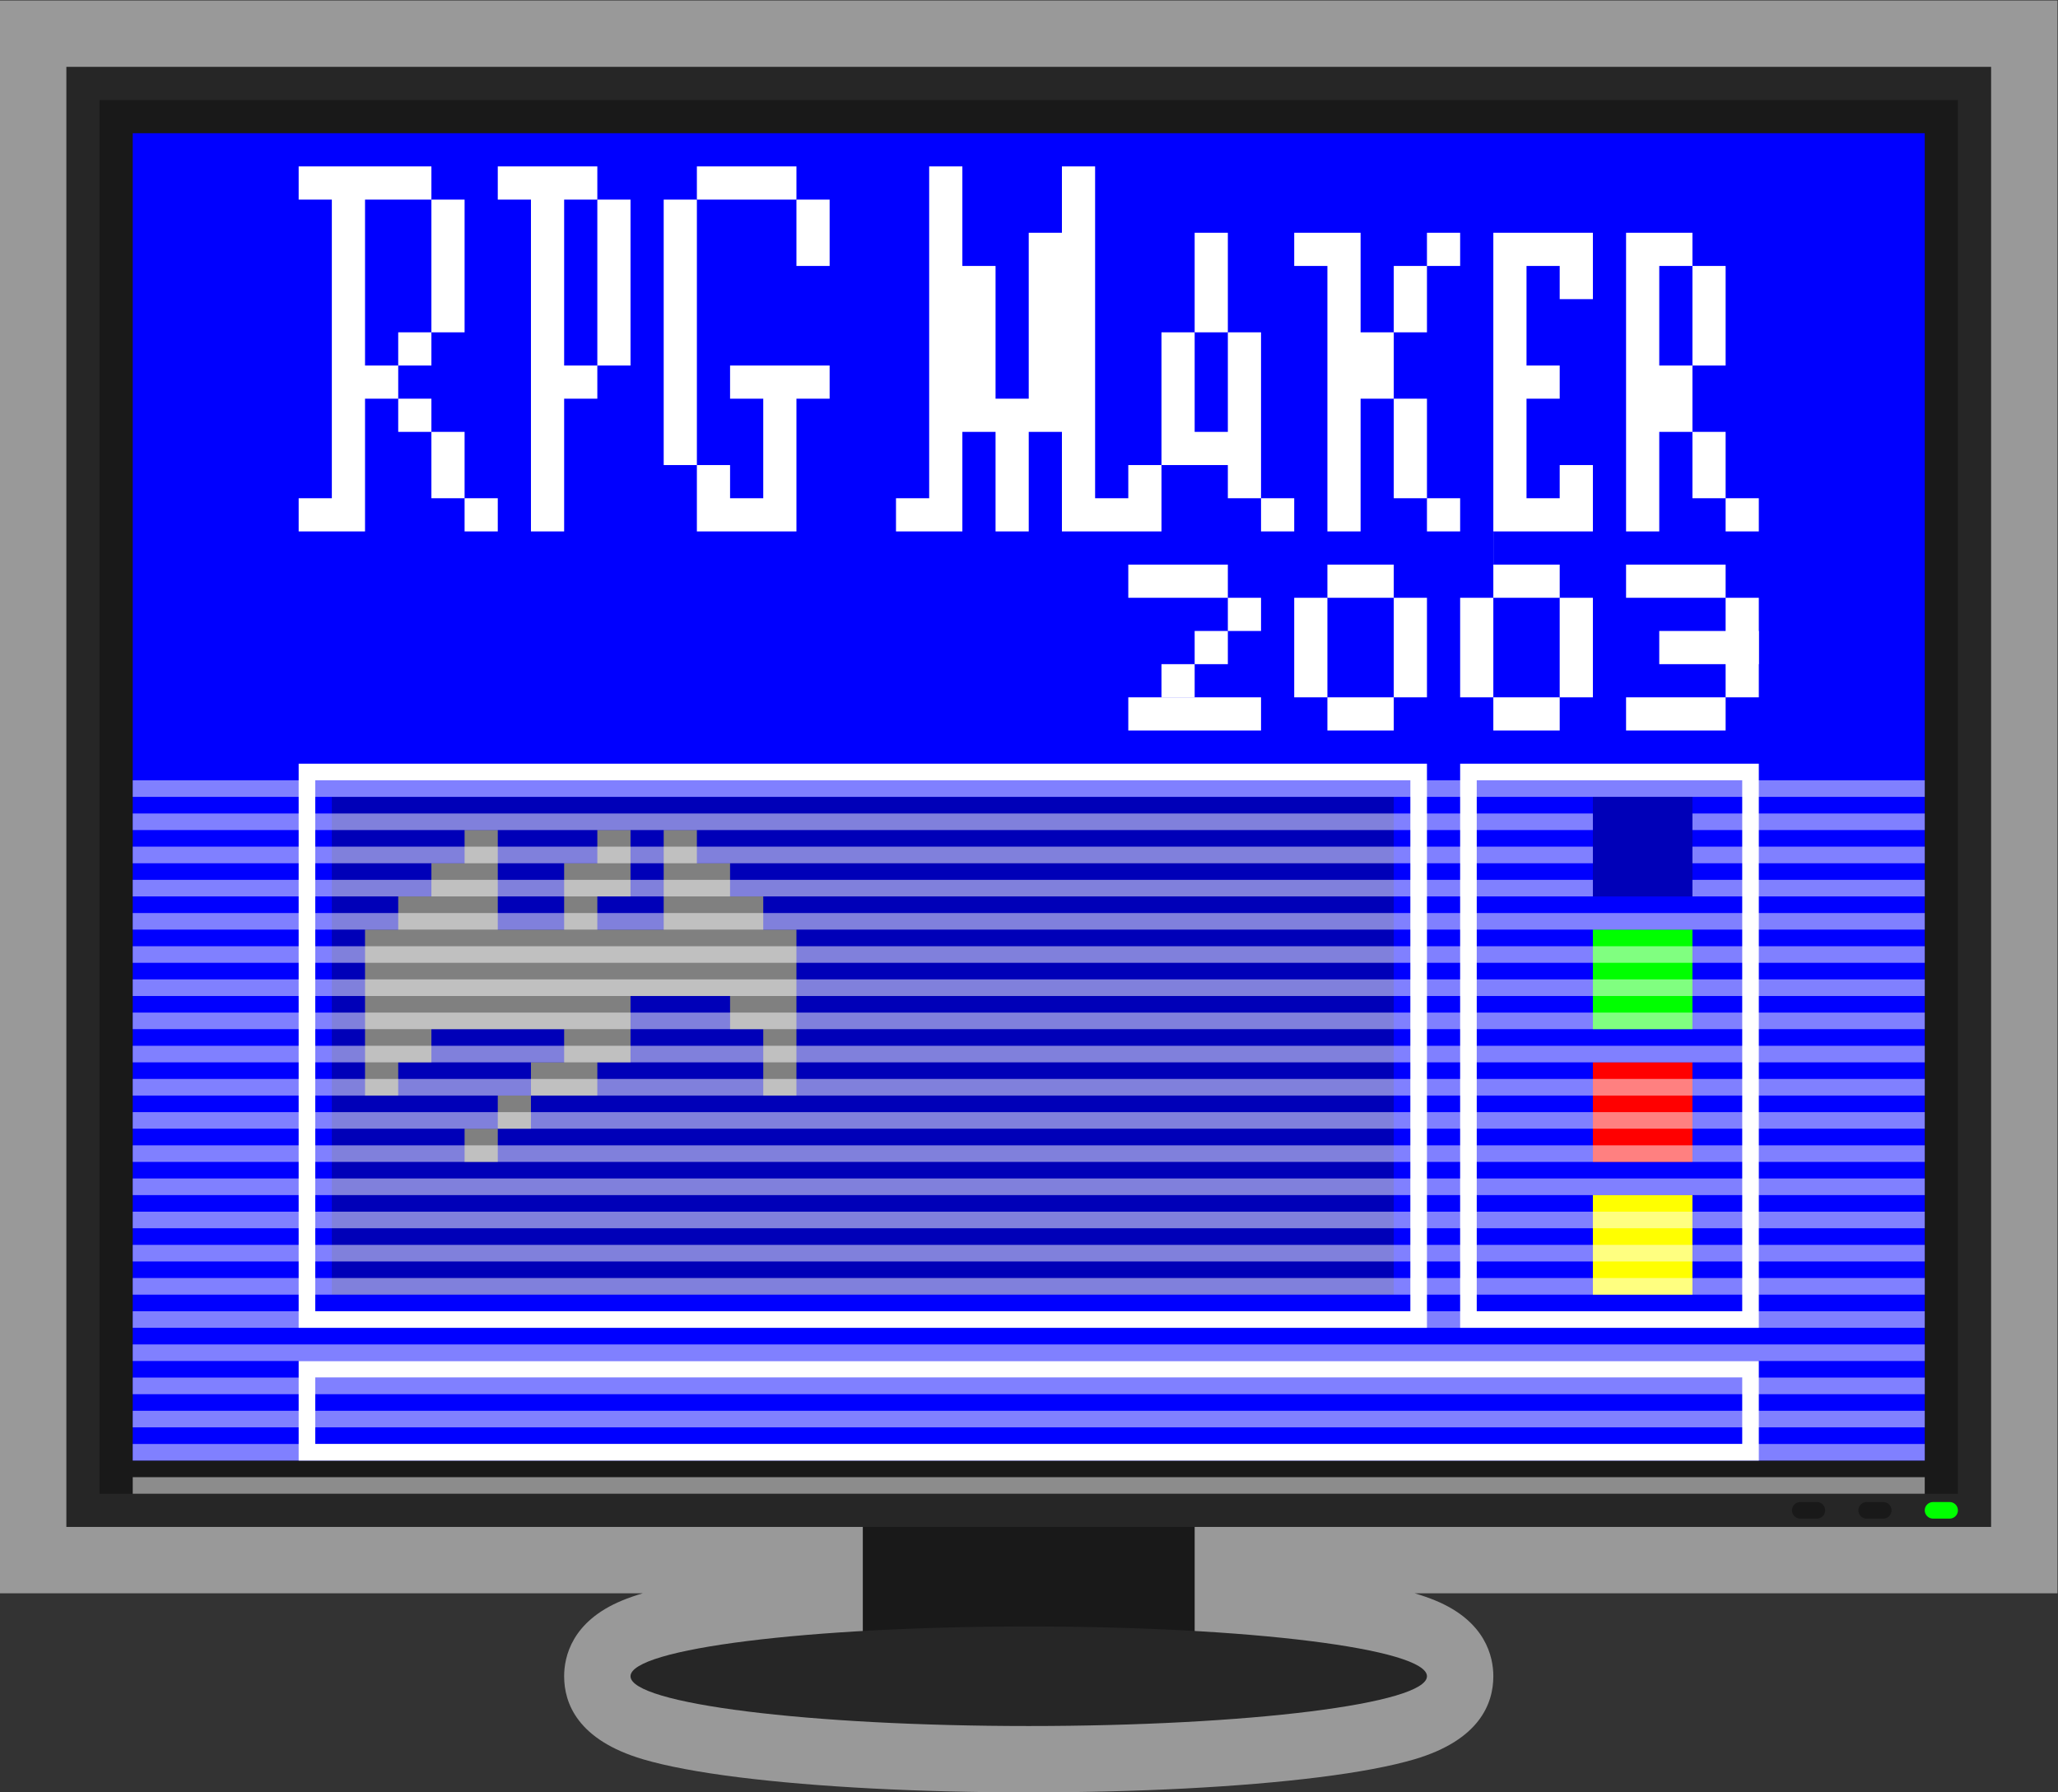 <?xml version="1.0" encoding="UTF-8" standalone="no"?>
<svg
   xmlns:dc="http://purl.org/dc/elements/1.1/"
   xmlns:cc="http://creativecommons.org/ns#"
   xmlns:rdf="http://www.w3.org/1999/02/22-rdf-syntax-ns#"
   xmlns:svg="http://www.w3.org/2000/svg"
   xmlns="http://www.w3.org/2000/svg"
   viewBox="0 0 330.667 288"
   height="288"
   width="330.667"
   xml:space="preserve"
   id="svg2"
   version="1.1"><rect x="0" y="0" width="330.667" height="288" fill="#333333" stroke="none"/><defs
     id="defs6"><clipPath
       id="clipPath18"
       clipPathUnits="userSpaceOnUse"><path
         id="path16"
         d="M 0,256 H 256 V 0 H 0 Z" /></clipPath><clipPath
       id="clipPath26"
       clipPathUnits="userSpaceOnUse"><path
         id="path24"
         d="M 4,236 H 252 V 20 H 4 Z" /></clipPath><clipPath
       id="clipPath48"
       clipPathUnits="userSpaceOnUse"><path
         id="path46"
         d="M 0,256 H 256 V 0 H 0 Z" /></clipPath><clipPath
       id="clipPath204"
       clipPathUnits="userSpaceOnUse"><path
         id="path202"
         d="m 20,134 h 216 v -2 H 20 Z" /></clipPath><clipPath
       id="clipPath218"
       clipPathUnits="userSpaceOnUse"><path
         id="path216"
         d="m 20,138 h 216 v -2 H 20 Z" /></clipPath><clipPath
       id="clipPath232"
       clipPathUnits="userSpaceOnUse"><path
         id="path230"
         d="m 20,142 h 216 v -2 H 20 Z" /></clipPath><clipPath
       id="clipPath246"
       clipPathUnits="userSpaceOnUse"><path
         id="path244"
         d="m 20,130 h 216 v -2 H 20 Z" /></clipPath><clipPath
       id="clipPath260"
       clipPathUnits="userSpaceOnUse"><path
         id="path258"
         d="m 20,126 h 216 v -2 H 20 Z" /></clipPath><clipPath
       id="clipPath274"
       clipPathUnits="userSpaceOnUse"><path
         id="path272"
         d="m 20,122 h 216 v -2 H 20 Z" /></clipPath><clipPath
       id="clipPath288"
       clipPathUnits="userSpaceOnUse"><path
         id="path286"
         d="m 20,118 h 216 v -2 H 20 Z" /></clipPath><clipPath
       id="clipPath302"
       clipPathUnits="userSpaceOnUse"><path
         id="path300"
         d="m 20,114 h 216 v -2 H 20 Z" /></clipPath><clipPath
       id="clipPath316"
       clipPathUnits="userSpaceOnUse"><path
         id="path314"
         d="m 20,110 h 216 v -2 H 20 Z" /></clipPath><clipPath
       id="clipPath330"
       clipPathUnits="userSpaceOnUse"><path
         id="path328"
         d="m 20,106 h 216 v -2 H 20 Z" /></clipPath><clipPath
       id="clipPath344"
       clipPathUnits="userSpaceOnUse"><path
         id="path342"
         d="m 20,102 h 216 v -2 H 20 Z" /></clipPath><clipPath
       id="clipPath358"
       clipPathUnits="userSpaceOnUse"><path
         id="path356"
         d="M 20,98 H 236 V 96 H 20 Z" /></clipPath><clipPath
       id="clipPath372"
       clipPathUnits="userSpaceOnUse"><path
         id="path370"
         d="M 20,94 H 236 V 92 H 20 Z" /></clipPath><clipPath
       id="clipPath386"
       clipPathUnits="userSpaceOnUse"><path
         id="path384"
         d="M 20,90 H 236 V 88 H 20 Z" /></clipPath><clipPath
       id="clipPath400"
       clipPathUnits="userSpaceOnUse"><path
         id="path398"
         d="M 20,86 H 236 V 84 H 20 Z" /></clipPath><clipPath
       id="clipPath414"
       clipPathUnits="userSpaceOnUse"><path
         id="path412"
         d="M 20,82 H 236 V 80 H 20 Z" /></clipPath><clipPath
       id="clipPath428"
       clipPathUnits="userSpaceOnUse"><path
         id="path426"
         d="M 20,78 H 236 V 76 H 20 Z" /></clipPath><clipPath
       id="clipPath442"
       clipPathUnits="userSpaceOnUse"><path
         id="path440"
         d="M 20,74 H 236 V 72 H 20 Z" /></clipPath><clipPath
       id="clipPath456"
       clipPathUnits="userSpaceOnUse"><path
         id="path454"
         d="M 20,70 H 236 V 68 H 20 Z" /></clipPath><clipPath
       id="clipPath470"
       clipPathUnits="userSpaceOnUse"><path
         id="path468"
         d="M 20,66 H 236 V 64 H 20 Z" /></clipPath><clipPath
       id="clipPath484"
       clipPathUnits="userSpaceOnUse"><path
         id="path482"
         d="M 20,62 H 236 V 60 H 20 Z" /></clipPath><clipPath
       id="clipPath498"
       clipPathUnits="userSpaceOnUse"><path
         id="path496"
         d="M 20,58 H 236 V 56 H 20 Z" /></clipPath></defs><g
     transform="matrix(1.333,0,0,-1.333,-5.333,314.667)"
     id="g10"><g
       id="g12"><g
         clip-path="url(#clipPath18)"
         id="g14"><g
           id="g20"><g
             id="g22" /><g
             id="g34"><g
               style="opacity:0.5"
               id="g32"
               clip-path="url(#clipPath26)"><g
                 id="g30"
                 transform="translate(244,236)"><path
                   id="path28"
                   style="fill:#ffffff;fill-opacity:1;fill-rule:nonzero;stroke:none"
                   d="m 0,0 h -232 -8 v -8 -176 -8 h 8 69.483 c -0.921,-0.273 -1.746,-0.561 -2.483,-0.865 -6.091,-2.514 -7,-6.802 -7,-9.135 0,-3.284 1.649,-7.686 9.505,-10.008 2.833,-0.837 6.723,-1.568 11.561,-2.173 9.385,-1.173 21.791,-1.819 34.934,-1.819 13.143,0 25.549,0.646 34.934,1.819 4.837,0.605 8.728,1.336 11.561,2.173 7.856,2.322 9.505,6.724 9.505,10.008 0,2.333 -0.909,6.621 -7,9.135 -0.737,0.304 -1.563,0.592 -2.483,0.865 H 0 8 v 8 176 8 z" /></g></g></g></g></g></g><path
       id="path36"
       style="fill:#191919;fill-opacity:1;fill-rule:nonzero;stroke:none"
       d="m 148,36 h -40 v 20 h 40 z" /><path
       id="path38"
       style="fill:#262626;fill-opacity:1;fill-rule:nonzero;stroke:none"
       d="M 244,52 H 12 v 176 h 232 z" /><path
       id="path40"
       style="fill:#191919;fill-opacity:1;fill-rule:nonzero;stroke:none"
       d="M 240,56 H 16 v 168 h 224 z" /><g
       id="g42"><g
         clip-path="url(#clipPath48)"
         id="g44"><g
           transform="translate(176,34)"
           id="g50"><path
             id="path52"
             style="fill:#262626;fill-opacity:1;fill-rule:nonzero;stroke:none"
             d="m 0,0 c 0,-3.313 -21.49,-6 -48,-6 -26.51,0 -48,2.687 -48,6 0,3.313 21.49,6 48,6 C -21.49,6 0,3.313 0,0" /></g><g
           transform="translate(237,53)"
           id="g54"><path
             id="path56"
             style="fill:#00ff00;fill-opacity:1;fill-rule:nonzero;stroke:none"
             d="M 0,0 H 2 C 2.553,0 3,0.447 3,1 3,1.553 2.553,2 2,2 H 0 C -0.553,2 -1,1.553 -1,1 -1,0.447 -0.553,0 0,0" /></g><g
           transform="translate(229,53)"
           id="g58"><path
             id="path60"
             style="fill:#191919;fill-opacity:1;fill-rule:nonzero;stroke:none"
             d="M 0,0 H 2 C 2.553,0 3,0.447 3,1 3,1.553 2.553,2 2,2 H 0 C -0.553,2 -1,1.553 -1,1 -1,0.447 -0.553,0 0,0" /></g><g
           transform="translate(221,53)"
           id="g62"><path
             id="path64"
             style="fill:#191919;fill-opacity:1;fill-rule:nonzero;stroke:none"
             d="M 0,0 H 2 C 2.553,0 3,0.447 3,1 3,1.553 2.553,2 2,2 H 0 C -0.553,2 -1,1.553 -1,1 -1,0.447 -0.553,0 0,0" /></g><path
           id="path66"
           style="fill:#0000ff;fill-opacity:1;fill-rule:nonzero;stroke:none"
           d="M 236,60 H 20 v 160 h 216 z" /><path
           id="path68"
           style="fill:#ffffff;fill-opacity:1;fill-rule:nonzero;stroke:none"
           d="M 184.01,168 H 184 v 4 h 0.01 z" /><path
           id="path70"
           style="fill:#ffffff;fill-opacity:1;fill-rule:nonzero;stroke:none"
           d="m 60,212 h -4 v -16 h 4 z" /><path
           id="path72"
           style="fill:#ffffff;fill-opacity:1;fill-rule:nonzero;stroke:none"
           d="m 52,192 h 4 v 4 h -4 z" /><g
           transform="translate(48,192)"
           id="g74"><path
             id="path76"
             style="fill:#ffffff;fill-opacity:1;fill-rule:nonzero;stroke:none"
             d="m 0,0 v 20 h 8 v 4 H 0 -4 -8 v -4 h 4 v -36 h -4 v -4 h 4 4 v 16 h 4 v 4 z" /></g><path
           id="path78"
           style="fill:#ffffff;fill-opacity:1;fill-rule:nonzero;stroke:none"
           d="m 52,184 h 4 v 4 h -4 z" /><path
           id="path80"
           style="fill:#ffffff;fill-opacity:1;fill-rule:nonzero;stroke:none"
           d="m 56,176 h 4 v 8 h -4 z" /><path
           id="path82"
           style="fill:#ffffff;fill-opacity:1;fill-rule:nonzero;stroke:none"
           d="m 60,172 h 4 v 4 h -4 z" /><g
           transform="translate(72,212)"
           id="g84"><path
             id="path86"
             style="fill:#ffffff;fill-opacity:1;fill-rule:nonzero;stroke:none"
             d="M 0,0 H 4 V 4 H 0 -4 -8 V 0 h 4 v -40 h 4 v 16 h 4 v 4 H 0 Z" /></g><path
           id="path88"
           style="fill:#ffffff;fill-opacity:1;fill-rule:nonzero;stroke:none"
           d="m 76,192 h 4 v 20 h -4 z" /><g
           transform="translate(92,172)"
           id="g90"><path
             id="path92"
             style="fill:#ffffff;fill-opacity:1;fill-rule:nonzero;stroke:none"
             d="m 0,0 h 8 v 4 12 h 4 v 4 H 8 4 0 V 16 H 4 V 4 H 0 V 8 H -4 V 0 Z" /></g><g
           transform="translate(92,216)"
           id="g94"><path
             id="path96"
             style="fill:#ffffff;fill-opacity:1;fill-rule:nonzero;stroke:none"
             d="M 0,0 H -4 V -4 H 0 8 V 0 Z" /></g><path
           id="path98"
           style="fill:#ffffff;fill-opacity:1;fill-rule:nonzero;stroke:none"
           d="m 100,204 h 4 v 8 h -4 z" /><g
           transform="translate(84,208)"
           id="g100"><path
             id="path102"
             style="fill:#ffffff;fill-opacity:1;fill-rule:nonzero;stroke:none"
             d="M 0,0 V -28 H 4 V 0 4 H 0 Z" /></g><g
           transform="translate(168,208)"
           id="g104"><path
             id="path106"
             style="fill:#ffffff;fill-opacity:1;fill-rule:nonzero;stroke:none"
             d="m 0,0 h -4 -4 v -4 h 4 v -32 h 4 v 16 h 4 v 8 H 0 Z" /></g><path
           id="path108"
           style="fill:#ffffff;fill-opacity:1;fill-rule:nonzero;stroke:none"
           d="m 156,172 h 4 v 4 h -4 z" /><path
           id="path110"
           style="fill:#ffffff;fill-opacity:1;fill-rule:nonzero;stroke:none"
           d="m 172,196 h 4 v 8 h -4 z" /><path
           id="path112"
           style="fill:#ffffff;fill-opacity:1;fill-rule:nonzero;stroke:none"
           d="m 176,188 h -4 v -12 h 4 z" /><g
           transform="translate(184,208)"
           id="g114"><path
             id="path116"
             style="fill:#ffffff;fill-opacity:1;fill-rule:nonzero;stroke:none"
             d="m 0,0 v -4 -32 h 4 8 v 4 4 H 8 v -4 H 4 v 12 h 4 v 4 H 4 v 12 h 4 v -4 h 4 v 4 4 H 4 Z" /></g><path
           id="path118"
           style="fill:#ffffff;fill-opacity:1;fill-rule:nonzero;stroke:none"
           d="m 212,204 h -4 v -12 h 4 z" /><g
           transform="translate(204,192)"
           id="g120"><path
             id="path122"
             style="fill:#ffffff;fill-opacity:1;fill-rule:nonzero;stroke:none"
             d="m 0,0 v 12 h 4 v 4 H 0 -4 v -36 h 4 v 12 h 4 v 8 z" /></g><path
           id="path124"
           style="fill:#ffffff;fill-opacity:1;fill-rule:nonzero;stroke:none"
           d="m 208,176 h 4 v 8 h -4 z" /><path
           id="path126"
           style="fill:#ffffff;fill-opacity:1;fill-rule:nonzero;stroke:none"
           d="m 212,172 h 4 v 4 h -4 z" /><path
           id="path128"
           style="fill:#ffffff;fill-opacity:1;fill-rule:nonzero;stroke:none"
           d="m 152,208 h -4 v -12 h 4 z" /><g
           transform="translate(156,184)"
           id="g130"><path
             id="path132"
             style="fill:#ffffff;fill-opacity:1;fill-rule:nonzero;stroke:none"
             d="M 0,0 V 12 H -4 V 0 h -4 v 12 h -4 V -4 h 4 4 v -4 h 4 v 4 z" /></g><g
           transform="translate(140,176)"
           id="g134"><path
             id="path136"
             style="fill:#ffffff;fill-opacity:1;fill-rule:nonzero;stroke:none"
             d="m 0,0 h -4 v 40 h -4 v -8 h -4 V 12 h -4 v 16 h -4 v 12 h -4 V 0 h -4 v -4 h 8 v 4 8 h 4 V -4 h 4 V 8 h 4 V 0 -4 H 0 4 V 4 H 0 Z" /></g><path
           id="path138"
           style="fill:#ffffff;fill-opacity:1;fill-rule:nonzero;stroke:none"
           d="m 176,204 h 4 v 4 h -4 z" /><path
           id="path140"
           style="fill:#ffffff;fill-opacity:1;fill-rule:nonzero;stroke:none"
           d="m 180,176 h -4 v -4 h 4 z" /><path
           id="path142"
           style="fill:#ffffff;fill-opacity:1;fill-rule:nonzero;stroke:none"
           d="m 152,164 h -12 v 4 h 12 z" /><path
           id="path144"
           style="fill:#ffffff;fill-opacity:1;fill-rule:nonzero;stroke:none"
           d="m 152,160 h 4 v 4 h -4 z" /><path
           id="path146"
           style="fill:#ffffff;fill-opacity:1;fill-rule:nonzero;stroke:none"
           d="m 148,156 h 4 v 4 h -4 z" /><path
           id="path148"
           style="fill:#ffffff;fill-opacity:1;fill-rule:nonzero;stroke:none"
           d="m 148,152 h -4 v 4 h 4 z" /><path
           id="path150"
           style="fill:#ffffff;fill-opacity:1;fill-rule:nonzero;stroke:none"
           d="m 156,148 h -16 v 4 h 16 z" /><path
           id="path152"
           style="fill:#ffffff;fill-opacity:1;fill-rule:nonzero;stroke:none"
           d="m 164,152 h -4 v 12 h 4 z" /><path
           id="path154"
           style="fill:#ffffff;fill-opacity:1;fill-rule:nonzero;stroke:none"
           d="m 176,152 h -4 v 12 h 4 z" /><path
           id="path156"
           style="fill:#ffffff;fill-opacity:1;fill-rule:nonzero;stroke:none"
           d="m 172,164 h -8 v 4 h 8 z" /><path
           id="path158"
           style="fill:#ffffff;fill-opacity:1;fill-rule:nonzero;stroke:none"
           d="m 172,148 h -8 v 4 h 8 z" /><path
           id="path160"
           style="fill:#ffffff;fill-opacity:1;fill-rule:nonzero;stroke:none"
           d="m 184,152 h -4 v 12 h 4 z" /><path
           id="path162"
           style="fill:#ffffff;fill-opacity:1;fill-rule:nonzero;stroke:none"
           d="m 196,152 h -4 v 12 h 4 z" /><path
           id="path164"
           style="fill:#ffffff;fill-opacity:1;fill-rule:nonzero;stroke:none"
           d="m 192,164 h -8 v 4 h 8 z" /><path
           id="path166"
           style="fill:#ffffff;fill-opacity:1;fill-rule:nonzero;stroke:none"
           d="m 192,148 h -8 v 4 h 8 z" /><path
           id="path168"
           style="fill:#ffffff;fill-opacity:1;fill-rule:nonzero;stroke:none"
           d="m 212,148 h -12 v 4 h 12 z" /><path
           id="path170"
           style="fill:#ffffff;fill-opacity:1;fill-rule:nonzero;stroke:none"
           d="m 216,152 h -4 v 12 h 4 z" /><path
           id="path172"
           style="fill:#ffffff;fill-opacity:1;fill-rule:nonzero;stroke:none"
           d="m 212,164 h -12 v 4 h 12 z" /><path
           id="path174"
           style="fill:#ffffff;fill-opacity:1;fill-rule:nonzero;stroke:none"
           d="m 204,156 h 12 v 4 h -12 z" /><path
           id="path176"
           style="fill:#ffffff;fill-opacity:1;fill-rule:nonzero;stroke:none"
           d="M 176,144 H 40 V 76 H 176 Z M 174,78 H 42 v 64 h 132 z" /><path
           id="path178"
           style="fill:#ffffff;fill-opacity:1;fill-rule:nonzero;stroke:none"
           d="M 216,144 H 180 V 76 h 36 z m -2,-66 h -32 v 64 h 32 z" /><path
           id="path180"
           style="fill:#ffffff;fill-opacity:1;fill-rule:nonzero;stroke:none"
           d="M 216,72 H 40 V 60 H 216 Z M 214,62 H 42 v 8 h 172 z" /><path
           id="path182"
           style="fill:#0000b8;fill-opacity:1;fill-rule:nonzero;stroke:none"
           d="M 172,80 H 44 v 60 h 128 z" /><path
           id="path184"
           style="fill:#00ff00;fill-opacity:1;fill-rule:nonzero;stroke:none"
           d="m 208,112 h -12 v 12 h 12 z" /><path
           id="path186"
           style="fill:#ff0000;fill-opacity:1;fill-rule:nonzero;stroke:none"
           d="m 208,96 h -12 v 12 h 12 z" /><path
           id="path188"
           style="fill:#ffff00;fill-opacity:1;fill-rule:nonzero;stroke:none"
           d="m 208,80 h -12 v 12 h 12 z" /><g
           transform="translate(96,124)"
           id="g190"><path
             id="path192"
             style="fill:#808080;fill-opacity:1;fill-rule:nonzero;stroke:none"
             d="m 0,0 v 4 h -4 v 4 h -4 v 4 h -4 V 0 h -8 v 4 h 4 v 8 h -4 V 8 h -4 V 0 h -8 v 4 4 4 h -4 V 8 h -4 V 4 h -4 V 0 h -4 v -20 h 4 v 4 h 4 v 4 h 8 8 v -4 h -4 v -4 h 8 v 4 h 4 v 4 4 h 8 4 v -4 h 4 v -8 H 4 V 0 Z" /></g><path
           id="path194"
           style="fill:#808080;fill-opacity:1;fill-rule:nonzero;stroke:none"
           d="m 64,100 h 4 v 4 h -4 z" /><path
           id="path196"
           style="fill:#808080;fill-opacity:1;fill-rule:nonzero;stroke:none"
           d="m 60,96 h 4 v 4 h -4 z" /><g
           id="g198"><g
             id="g200" /><g
             id="g210"><g
               style="opacity:0.5"
               id="g208"
               clip-path="url(#clipPath204)"><path
                 id="path206"
                 style="fill:#ffffff;fill-opacity:1;fill-rule:nonzero;stroke:none"
                 d="M 236,132 H 20 v 2 h 216 z" /></g></g></g><g
           id="g212"><g
             id="g214" /><g
             id="g224"><g
               style="opacity:0.5"
               id="g222"
               clip-path="url(#clipPath218)"><path
                 id="path220"
                 style="fill:#ffffff;fill-opacity:1;fill-rule:nonzero;stroke:none"
                 d="M 236,136 H 20 v 2 h 216 z" /></g></g></g><g
           id="g226"><g
             id="g228" /><g
             id="g238"><g
               style="opacity:0.5"
               id="g236"
               clip-path="url(#clipPath232)"><path
                 id="path234"
                 style="fill:#ffffff;fill-opacity:1;fill-rule:nonzero;stroke:none"
                 d="M 236,140 H 20 v 2 h 216 z" /></g></g></g><g
           id="g240"><g
             id="g242" /><g
             id="g252"><g
               style="opacity:0.5"
               id="g250"
               clip-path="url(#clipPath246)"><path
                 id="path248"
                 style="fill:#ffffff;fill-opacity:1;fill-rule:nonzero;stroke:none"
                 d="M 236,128 H 20 v 2 h 216 z" /></g></g></g><g
           id="g254"><g
             id="g256" /><g
             id="g266"><g
               style="opacity:0.5"
               id="g264"
               clip-path="url(#clipPath260)"><path
                 id="path262"
                 style="fill:#ffffff;fill-opacity:1;fill-rule:nonzero;stroke:none"
                 d="M 236,124 H 20 v 2 h 216 z" /></g></g></g><g
           id="g268"><g
             id="g270" /><g
             id="g280"><g
               style="opacity:0.5"
               id="g278"
               clip-path="url(#clipPath274)"><path
                 id="path276"
                 style="fill:#ffffff;fill-opacity:1;fill-rule:nonzero;stroke:none"
                 d="M 236,120 H 20 v 2 h 216 z" /></g></g></g><g
           id="g282"><g
             id="g284" /><g
             id="g294"><g
               style="opacity:0.5"
               id="g292"
               clip-path="url(#clipPath288)"><path
                 id="path290"
                 style="fill:#ffffff;fill-opacity:1;fill-rule:nonzero;stroke:none"
                 d="M 236,116 H 20 v 2 h 216 z" /></g></g></g><g
           id="g296"><g
             id="g298" /><g
             id="g308"><g
               style="opacity:0.5"
               id="g306"
               clip-path="url(#clipPath302)"><path
                 id="path304"
                 style="fill:#ffffff;fill-opacity:1;fill-rule:nonzero;stroke:none"
                 d="M 236,112 H 20 v 2 h 216 z" /></g></g></g><g
           id="g310"><g
             id="g312" /><g
             id="g322"><g
               style="opacity:0.5"
               id="g320"
               clip-path="url(#clipPath316)"><path
                 id="path318"
                 style="fill:#ffffff;fill-opacity:1;fill-rule:nonzero;stroke:none"
                 d="M 236,108 H 20 v 2 h 216 z" /></g></g></g><g
           id="g324"><g
             id="g326" /><g
             id="g336"><g
               style="opacity:0.5"
               id="g334"
               clip-path="url(#clipPath330)"><path
                 id="path332"
                 style="fill:#ffffff;fill-opacity:1;fill-rule:nonzero;stroke:none"
                 d="M 236,104 H 20 v 2 h 216 z" /></g></g></g><g
           id="g338"><g
             id="g340" /><g
             id="g350"><g
               style="opacity:0.5"
               id="g348"
               clip-path="url(#clipPath344)"><path
                 id="path346"
                 style="fill:#ffffff;fill-opacity:1;fill-rule:nonzero;stroke:none"
                 d="M 236,100 H 20 v 2 h 216 z" /></g></g></g><g
           id="g352"><g
             id="g354" /><g
             id="g364"><g
               style="opacity:0.5"
               id="g362"
               clip-path="url(#clipPath358)"><path
                 id="path360"
                 style="fill:#ffffff;fill-opacity:1;fill-rule:nonzero;stroke:none"
                 d="M 236,96 H 20 v 2 h 216 z" /></g></g></g><g
           id="g366"><g
             id="g368" /><g
             id="g378"><g
               style="opacity:0.5"
               id="g376"
               clip-path="url(#clipPath372)"><path
                 id="path374"
                 style="fill:#ffffff;fill-opacity:1;fill-rule:nonzero;stroke:none"
                 d="M 236,92 H 20 v 2 h 216 z" /></g></g></g><g
           id="g380"><g
             id="g382" /><g
             id="g392"><g
               style="opacity:0.5"
               id="g390"
               clip-path="url(#clipPath386)"><path
                 id="path388"
                 style="fill:#ffffff;fill-opacity:1;fill-rule:nonzero;stroke:none"
                 d="M 236,88 H 20 v 2 h 216 z" /></g></g></g><g
           id="g394"><g
             id="g396" /><g
             id="g406"><g
               style="opacity:0.5"
               id="g404"
               clip-path="url(#clipPath400)"><path
                 id="path402"
                 style="fill:#ffffff;fill-opacity:1;fill-rule:nonzero;stroke:none"
                 d="M 236,84 H 20 v 2 h 216 z" /></g></g></g><g
           id="g408"><g
             id="g410" /><g
             id="g420"><g
               style="opacity:0.5"
               id="g418"
               clip-path="url(#clipPath414)"><path
                 id="path416"
                 style="fill:#ffffff;fill-opacity:1;fill-rule:nonzero;stroke:none"
                 d="M 236,80 H 20 v 2 h 216 z" /></g></g></g><g
           id="g422"><g
             id="g424" /><g
             id="g434"><g
               style="opacity:0.5"
               id="g432"
               clip-path="url(#clipPath428)"><path
                 id="path430"
                 style="fill:#ffffff;fill-opacity:1;fill-rule:nonzero;stroke:none"
                 d="M 236,76 H 20 v 2 h 216 z" /></g></g></g><g
           id="g436"><g
             id="g438" /><g
             id="g448"><g
               style="opacity:0.5"
               id="g446"
               clip-path="url(#clipPath442)"><path
                 id="path444"
                 style="fill:#ffffff;fill-opacity:1;fill-rule:nonzero;stroke:none"
                 d="M 236,72 H 20 v 2 h 216 z" /></g></g></g><g
           id="g450"><g
             id="g452" /><g
             id="g462"><g
               style="opacity:0.5"
               id="g460"
               clip-path="url(#clipPath456)"><path
                 id="path458"
                 style="fill:#ffffff;fill-opacity:1;fill-rule:nonzero;stroke:none"
                 d="M 236,68 H 20 v 2 h 216 z" /></g></g></g><g
           id="g464"><g
             id="g466" /><g
             id="g476"><g
               style="opacity:0.5"
               id="g474"
               clip-path="url(#clipPath470)"><path
                 id="path472"
                 style="fill:#ffffff;fill-opacity:1;fill-rule:nonzero;stroke:none"
                 d="M 236,64 H 20 v 2 h 216 z" /></g></g></g><g
           id="g478"><g
             id="g480" /><g
             id="g490"><g
               style="opacity:0.5"
               id="g488"
               clip-path="url(#clipPath484)"><path
                 id="path486"
                 style="fill:#ffffff;fill-opacity:1;fill-rule:nonzero;stroke:none"
                 d="M 236,60 H 20 v 2 h 216 z" /></g></g></g><g
           id="g492"><g
             id="g494" /><g
             id="g504"><g
               style="opacity:0.5"
               id="g502"
               clip-path="url(#clipPath498)"><path
                 id="path500"
                 style="fill:#ffffff;fill-opacity:1;fill-rule:nonzero;stroke:none"
                 d="M 236,56 H 20 v 2 h 216 z" /></g></g></g><path
           id="path506"
           style="fill:#0000b8;fill-opacity:1;fill-rule:nonzero;stroke:none"
           d="m 208,128 h -12 v 12 h 12 z" /></g></g></g></svg>